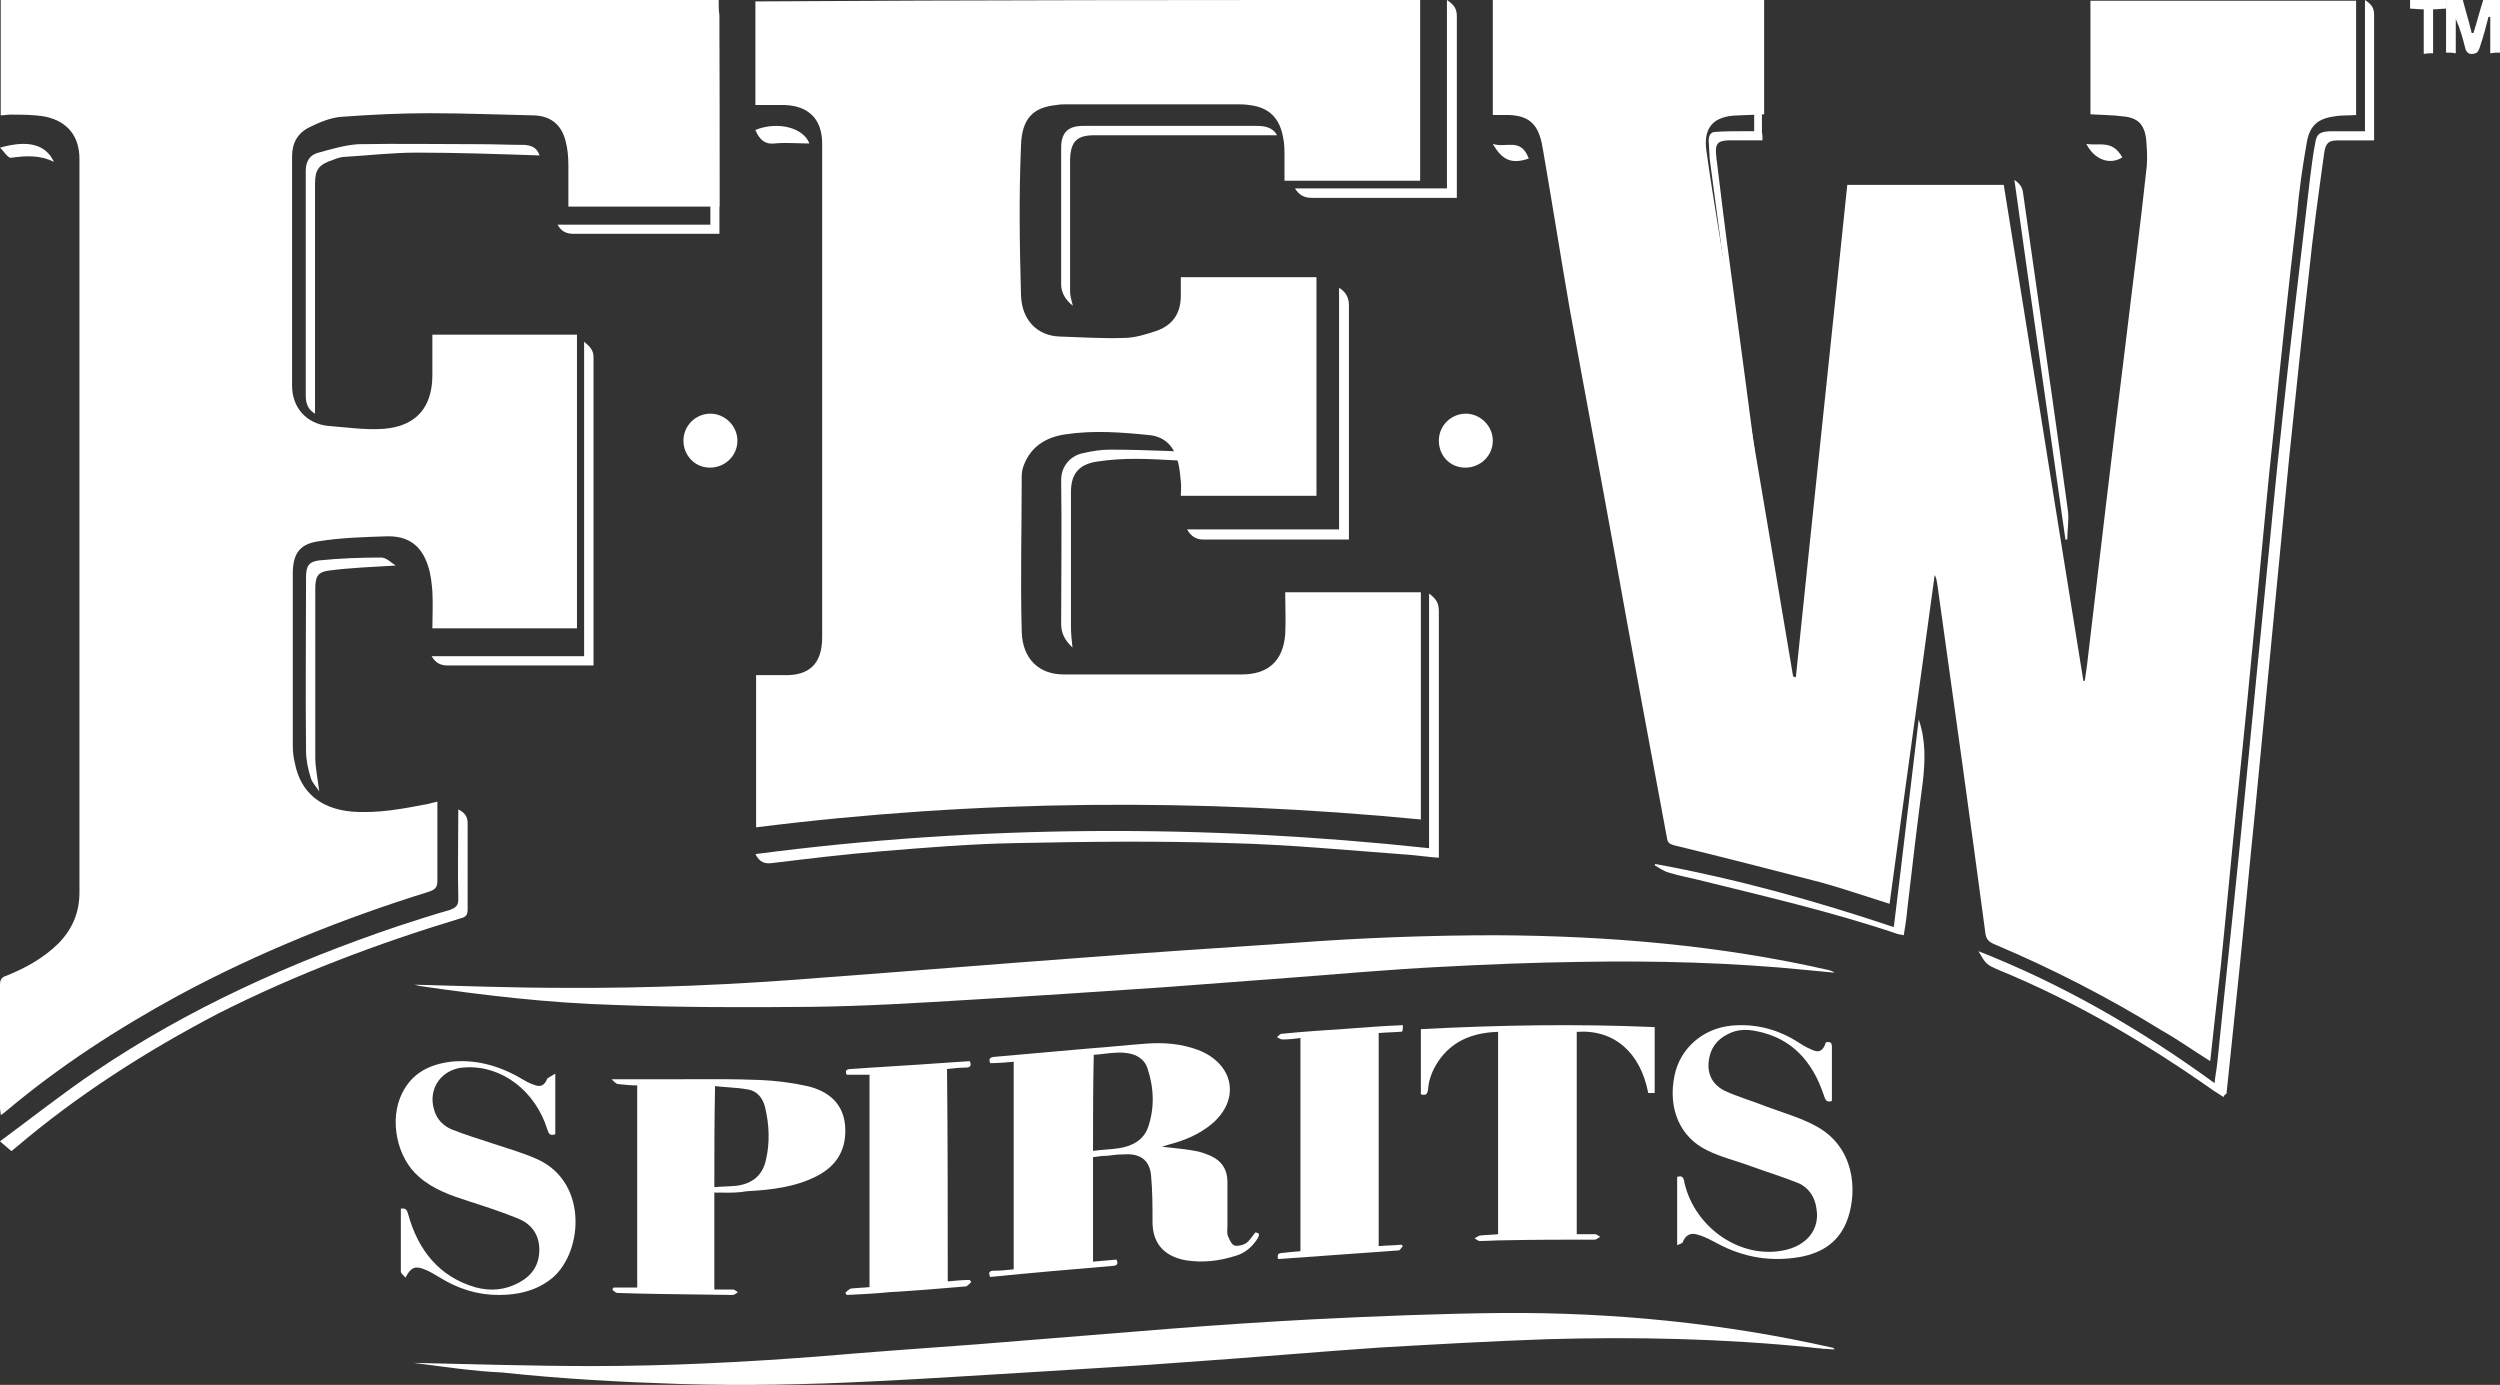 <svg width="139" height="77" viewBox="0 0 139 77" fill="none" xmlns="http://www.w3.org/2000/svg">
<rect x="0" y="0" width="139" height="77" fill="#333333" stroke="none"/>
<path d="M122.889 59C121.949 58.412 121.126 57.823 120.224 57.313C117.247 55.469 114.112 53.861 110.86 52.488C110.585 52.37 110.429 52.213 110.389 51.9C109.527 45.427 108.626 38.993 107.725 32.56C107.686 32.364 107.686 32.168 107.568 31.971C106.745 38.052 105.883 44.132 105.06 50.252C103.807 49.86 102.553 49.428 101.299 49.075C98.556 48.369 95.813 47.663 93.07 46.996C92.796 46.918 92.718 46.839 92.678 46.565C91.699 41.308 90.719 36.051 89.779 30.794C88.956 26.244 88.094 21.694 87.271 17.143C86.762 14.201 86.291 11.219 85.782 8.277C85.743 8.16 85.743 8.003 85.704 7.885C85.469 6.865 84.959 6.434 83.901 6.394C83.627 6.394 83.314 6.394 83 6.394C83 4.237 83 2.158 83 0C88.016 0 93.031 0 98.086 0C98.086 2.118 98.086 4.237 98.086 6.355C97.459 6.394 96.91 6.394 96.322 6.434C95.186 6.551 94.716 7.179 94.873 8.356C95.264 11.18 95.774 14.005 96.205 16.79C96.91 21.144 97.655 25.499 98.399 29.892C98.83 32.442 99.261 35.031 99.692 37.581C99.692 37.62 99.731 37.62 99.849 37.66C100.789 28.519 101.769 19.379 102.709 10.278C105.648 10.278 108.509 10.278 111.408 10.278C112.897 19.457 114.347 28.676 115.836 37.856C115.875 37.856 115.875 37.856 115.914 37.856C115.953 37.581 115.993 37.306 116.032 37.032C116.737 31.03 117.442 25.067 118.187 19.065C118.579 15.77 119.01 12.514 119.362 9.219C119.402 8.709 119.362 8.199 119.323 7.689C119.206 6.904 118.853 6.551 118.069 6.473C117.482 6.394 116.855 6.394 116.228 6.355C116.228 4.237 116.228 2.158 116.228 0.039C121.126 0.039 126.063 0.039 131 0.039C131 2.158 131 4.237 131 6.394C130.569 6.434 130.177 6.394 129.785 6.473C128.884 6.59 128.414 6.983 128.257 7.924C128.022 9.258 127.826 10.592 127.709 11.965C127.238 15.966 126.807 19.967 126.416 23.969C126.063 27.146 125.789 30.363 125.475 33.541C125.122 37.228 124.77 40.876 124.378 44.564C124.064 47.624 123.79 50.644 123.477 53.704C123.281 55.43 123.085 57.156 122.889 59Z" fill="white"/>
<path d="M40 11.487C37.214 11.487 34.428 11.487 31.602 11.487C31.602 10.7 31.602 9.953 31.602 9.206C31.602 8.733 31.562 8.261 31.443 7.829C31.204 6.885 30.567 6.412 29.572 6.412C27.662 6.373 25.791 6.294 23.881 6.294C22.249 6.294 20.657 6.373 19.025 6.491C18.388 6.53 17.751 6.806 17.194 7.081C16.557 7.396 16.239 7.947 16.239 8.694C16.239 12.943 16.239 17.192 16.239 21.44C16.239 22.66 17.035 23.565 18.269 23.683C19.303 23.761 20.338 23.919 21.373 23.84C23.164 23.683 24.04 22.621 24.04 20.85C24.04 20.103 24.04 19.395 24.04 18.608C26.746 18.608 29.413 18.608 32.08 18.608C32.08 24.037 32.08 29.466 32.08 34.934C29.413 34.934 26.746 34.934 24.04 34.934C24.04 34.265 24.08 33.596 24.04 32.888C24 32.416 23.96 31.944 23.801 31.472C23.443 30.331 22.687 29.78 21.492 29.82C20.219 29.859 18.945 29.898 17.711 30.095C16.637 30.253 16.279 30.803 16.279 31.905C16.279 35.091 16.279 38.239 16.279 41.425C16.279 41.779 16.318 42.133 16.398 42.448C16.716 44.061 17.831 44.966 19.542 45.123C21.015 45.241 22.408 44.966 23.841 44.69C24 44.651 24.119 44.612 24.318 44.572C24.318 45.005 24.318 45.438 24.318 45.831C24.318 46.893 24.318 47.916 24.318 48.978C24.318 49.333 24.199 49.45 23.881 49.569C19.065 51.063 14.368 52.952 9.91 55.352C6.527 57.2 3.303 59.285 0.358 61.764C0.279 61.843 0.159 61.921 0.04 62C0.04 61.843 0 61.725 0 61.607C0 59.325 0 57.043 0 54.761C0 54.486 0.08 54.329 0.358 54.25C1.433 53.817 2.428 53.267 3.264 52.44C4.02 51.654 4.418 50.749 4.418 49.608C4.418 36.035 4.418 22.424 4.418 8.852C4.418 7.593 3.781 6.766 2.547 6.491C1.91 6.373 1.234 6.373 0.557 6.373C0.398 6.373 0.239 6.412 0.04 6.412C0.04 4.288 0.04 2.164 0.04 0C13.333 0 26.667 0 39.96 0C40 3.816 40 7.632 40 11.487Z" fill="white"/>
<path d="M78.96 0C78.96 3.377 78.96 6.674 78.96 10.05C76.473 10.05 73.985 10.05 71.418 10.05C71.418 9.613 71.418 9.136 71.418 8.699C71.418 8.342 71.418 7.984 71.339 7.627C71.142 6.554 70.55 5.959 69.444 5.839C69.207 5.8 68.97 5.8 68.773 5.8C65.614 5.8 62.494 5.8 59.335 5.8C59.138 5.8 58.94 5.8 58.743 5.839C57.479 5.959 56.808 6.554 56.768 8.104C56.65 10.884 56.689 13.625 56.768 16.406C56.808 17.836 57.716 18.67 58.901 18.71C60.085 18.75 61.27 18.829 62.494 18.789C63.086 18.789 63.718 18.591 64.311 18.392C65.219 18.074 65.653 17.399 65.653 16.446C65.653 16.128 65.653 15.77 65.653 15.413C68.18 15.413 70.668 15.413 73.195 15.413C73.195 19.465 73.195 23.516 73.195 27.568C70.708 27.568 68.22 27.568 65.653 27.568C65.653 27.29 65.693 27.012 65.653 26.774C65.614 26.337 65.574 25.86 65.416 25.423C65.179 24.708 64.666 24.271 63.916 24.192C62.336 24.033 60.796 23.914 59.217 24.152C58.151 24.311 57.321 24.827 56.926 25.86C56.847 26.059 56.808 26.257 56.808 26.496C56.808 29.356 56.729 32.256 56.808 35.116C56.847 36.625 57.756 37.499 59.138 37.499C62.455 37.499 65.732 37.499 69.049 37.499C70.51 37.499 71.339 36.744 71.458 35.275C71.497 34.52 71.458 33.725 71.458 32.931C73.985 32.931 76.473 32.931 79 32.931C79 37.102 79 41.313 79 45.563C66.68 44.371 54.36 44.451 42.039 46C42.039 43.18 42.039 40.399 42.039 37.539C42.553 37.539 43.066 37.539 43.58 37.539C45.001 37.579 45.712 36.903 45.712 35.434C45.712 26.297 45.712 17.121 45.712 7.984C45.712 6.554 44.883 5.879 43.619 5.839C43.106 5.839 42.553 5.839 42 5.839C42 3.893 42 1.986 42 0.079C54.281 0 66.601 0 78.96 0Z" fill="white"/>
<path d="M23 75.776C26.373 75.847 29.626 75.954 32.92 75.954C37.126 75.954 41.331 75.74 45.498 75.42C48.434 75.171 51.37 74.958 54.306 74.745C57.838 74.46 61.369 74.175 64.901 73.891C67.599 73.677 70.257 73.499 72.955 73.357C76.487 73.179 80.018 73.037 83.589 73.001C89.739 72.966 95.85 73.571 101.841 74.922C101.921 74.922 101.96 74.958 102 75.029C101.802 75.029 101.564 74.993 101.365 74.993C101.167 74.958 100.929 74.958 100.73 74.922C95.85 74.424 90.93 74.318 86.01 74.46C82.915 74.567 79.82 74.745 76.725 74.922C73.114 75.171 69.464 75.492 65.853 75.74C63.115 75.954 60.377 76.096 57.639 76.274C54.584 76.452 51.489 76.665 48.434 76.808C44.903 76.985 41.371 77.057 37.8 76.95C34.507 76.843 31.213 76.665 27.92 76.31C26.293 76.238 24.666 75.989 23 75.776Z" fill="white"/>
<path d="M23 54.748C25.735 54.818 28.47 54.924 31.245 54.924C36.081 54.959 40.877 54.748 45.673 54.36C50.43 54.008 55.147 53.62 59.904 53.268C63.907 52.951 67.911 52.705 71.954 52.423C75.719 52.141 79.485 52 83.251 52C89.474 52.035 95.658 52.564 101.683 53.937C101.802 53.973 101.921 54.008 102 54.078C101.485 54.043 100.969 53.973 100.494 53.937C96.292 53.515 92.09 53.409 87.889 53.48C85.272 53.515 82.656 53.62 80.04 53.761C77.265 53.902 74.53 54.149 71.756 54.36C69.417 54.536 67.078 54.712 64.74 54.889C61.093 55.135 57.446 55.382 53.839 55.593C50.945 55.769 48.052 55.945 45.118 55.98C41.472 56.016 37.825 56.016 34.178 55.875C30.531 55.769 26.924 55.346 23.317 54.818C23.159 54.783 23.079 54.748 23 54.748C23 54.748 23 54.712 23 54.748Z" fill="white"/>
<path fill-rule="evenodd" clip-rule="evenodd" d="M60.772 70.148V64.34C60.826 64.332 60.877 64.325 60.926 64.318C61.138 64.287 61.316 64.262 61.548 64.262C61.834 64.223 62.161 64.185 62.447 64.185C63.386 64.107 63.917 64.494 63.998 65.346C64.08 66.198 64.08 67.089 64.08 67.941C64.08 69.103 64.692 69.838 65.918 70.071C66.898 70.225 67.837 70.109 68.776 69.8C69.266 69.645 69.634 69.296 69.919 68.87C70.042 68.638 70.042 68.56 69.797 68.522C69.743 68.586 69.693 68.655 69.643 68.724C69.543 68.862 69.443 68.999 69.307 69.103C69.144 69.219 68.858 69.296 68.654 69.257C68.49 69.219 68.368 68.948 68.286 68.754C68.225 68.637 68.233 68.477 68.24 68.322C68.243 68.271 68.245 68.221 68.245 68.173V65.695C68.245 65.037 67.919 64.533 67.306 64.262C67.02 64.146 66.734 64.03 66.448 63.991C66.015 63.909 65.601 63.865 65.165 63.819C64.985 63.8 64.802 63.781 64.611 63.759L64.978 63.642C65.877 63.41 66.694 63.062 67.388 62.481C68.98 61.125 68.613 59.15 66.612 58.376C65.673 58.027 64.692 57.95 63.712 58.027C63.181 58.066 62.651 58.115 62.12 58.163C61.589 58.211 61.058 58.26 60.527 58.298L55.259 58.763C55.014 58.802 54.974 58.879 55.055 59.112C55.464 59.112 55.913 59.073 56.362 59.034V70.574C56.328 70.578 56.295 70.581 56.262 70.585C55.934 70.62 55.634 70.651 55.3 70.651C55.014 70.651 54.933 70.729 55.055 71C57.342 70.768 59.629 70.574 61.916 70.38L61.916 70.38C62.161 70.342 62.161 70.225 62.079 70.032C61.854 70.051 61.64 70.071 61.426 70.09C61.211 70.109 60.997 70.129 60.772 70.148ZM61.506 63.915C61.272 63.934 61.032 63.953 60.772 63.991C60.772 62.21 60.772 60.428 60.813 58.647C61.01 58.636 61.206 58.613 61.404 58.589C61.904 58.53 62.41 58.469 62.937 58.608C63.345 58.724 63.672 58.995 63.794 59.383C64.162 60.467 64.203 61.59 63.835 62.674C63.59 63.371 62.977 63.72 62.242 63.836C61.992 63.876 61.752 63.895 61.506 63.915Z" fill="white"/>
<path fill-rule="evenodd" clip-rule="evenodd" d="M39.717 71.698V66.306C39.846 66.306 39.972 66.308 40.096 66.309C40.582 66.316 41.038 66.321 41.544 66.231C42.894 66.156 44.204 66.005 45.395 65.401C46.586 64.798 47.102 63.818 46.983 62.536C46.864 61.329 46.03 60.65 44.879 60.386C44.045 60.198 43.132 60.085 42.258 60.047C40.86 59.991 39.484 59.998 38.097 60.005C37.633 60.007 37.168 60.009 36.7 60.009H34C34.159 60.16 34.278 60.273 34.357 60.273C34.715 60.311 35.072 60.349 35.429 60.349V71.585H34.119C34.099 71.604 34.089 71.623 34.079 71.642C34.069 71.661 34.06 71.68 34.04 71.698C34.119 71.774 34.238 71.887 34.318 71.887C35.747 71.937 37.176 71.954 38.606 71.971C39.32 71.979 40.035 71.987 40.75 72C40.801 72 40.868 71.954 40.931 71.91C40.965 71.886 40.999 71.863 41.028 71.849C41.001 71.836 40.973 71.814 40.944 71.791C40.889 71.747 40.828 71.698 40.75 71.698H39.717ZM40.332 65.968C40.134 65.977 39.93 65.986 39.717 66.005C39.717 64.157 39.717 62.347 39.757 60.386C39.997 60.417 40.244 60.435 40.491 60.453C40.858 60.48 41.228 60.508 41.584 60.575C42.1 60.65 42.417 61.065 42.536 61.555C42.775 62.536 42.814 63.554 42.576 64.534C42.378 65.364 41.822 65.816 40.948 65.929C40.745 65.949 40.541 65.958 40.332 65.968Z" fill="white"/>
<path d="M92 57.107C92 58.353 92 59.523 92 60.769C91.881 60.769 91.761 60.769 91.642 60.769C91.205 58.504 89.734 57.22 87.667 57.371C87.667 61.109 87.667 64.809 87.667 68.622C88.025 68.622 88.343 68.622 88.7 68.622C88.78 68.622 88.899 68.736 88.979 68.773C88.859 68.811 88.78 68.924 88.661 68.924C86.951 68.924 85.242 68.924 83.572 68.962C83.135 68.962 82.697 69 82.26 69C82.18 69 82.061 68.887 81.982 68.849C82.061 68.811 82.18 68.736 82.26 68.698C82.578 68.66 82.936 68.66 83.294 68.622C83.294 64.885 83.294 61.147 83.294 57.371C82.021 57.409 80.908 57.787 80.113 58.806C79.716 59.335 79.437 59.939 79.398 60.581C79.358 60.845 79.278 60.92 79 60.845C79 59.637 79 58.466 79 57.22C83.333 56.994 87.627 56.918 92 57.107Z" fill="white"/>
<path d="M93.25 69.232C93.25 67.876 93.25 66.636 93.25 65.435C93.585 65.319 93.622 65.551 93.66 65.784C94.255 68.302 96.826 70.046 99.247 69.504C100.476 69.232 101.184 68.341 100.997 67.217C100.923 66.559 100.55 66.016 99.992 65.784C99.135 65.435 98.241 65.164 97.384 64.854C96.565 64.544 95.708 64.35 94.926 63.962C93.399 63.226 92.728 61.637 93.101 59.816C93.399 58.305 94.665 57.181 96.267 57.026C97.533 56.91 98.688 57.181 99.805 57.84C100.103 58.034 100.401 58.227 100.699 58.344C101.146 58.576 101.37 58.421 101.519 57.956C101.705 57.917 101.854 57.917 101.854 58.189C101.854 59.196 101.854 60.204 101.854 61.211C101.556 61.327 101.481 61.134 101.407 60.901C100.774 59.002 99.619 57.724 97.682 57.336C97.124 57.22 96.602 57.22 96.081 57.491C95.447 57.801 95.075 58.305 95.001 59.041C94.926 59.777 95.261 60.32 95.857 60.63C96.602 60.979 97.421 61.211 98.204 61.521C99.135 61.87 100.103 62.141 100.96 62.606C103.12 63.769 103.269 66.171 102.748 67.721C102.301 69.039 101.333 69.659 100.066 69.891C98.502 70.162 96.975 69.93 95.522 69.155C95.15 68.961 94.814 68.767 94.404 68.651C94.069 68.535 93.771 68.612 93.585 69C93.585 69.116 93.436 69.155 93.25 69.232Z" fill="white"/>
<path d="M30.874 59.694C30.874 60.932 30.874 62.016 30.874 63.061C30.578 63.177 30.504 63.022 30.43 62.79C29.764 60.662 27.913 59.23 25.877 59.346C24.582 59.385 23.767 60.507 24.137 61.706C24.285 62.248 24.656 62.596 25.1 62.79C25.877 63.1 26.654 63.332 27.469 63.603C28.283 63.873 29.098 64.106 29.875 64.454C32.799 65.77 32.392 69.872 30.541 71.187C29.69 71.806 28.727 72 27.728 72C26.543 72 25.433 71.652 24.396 70.994C24.137 70.839 23.878 70.684 23.582 70.568C23.101 70.375 22.842 70.452 22.546 71.033C22.435 70.916 22.287 70.8 22.287 70.684C22.287 69.523 22.287 68.362 22.287 67.201C22.546 67.163 22.62 67.24 22.694 67.511C23.249 69.523 24.433 70.994 26.432 71.574C27.284 71.806 28.098 71.729 28.875 71.303C29.579 70.916 29.986 70.336 29.986 69.485C29.986 68.672 29.579 68.091 28.875 67.782C27.95 67.395 26.988 67.085 26.025 66.776C25.063 66.466 24.063 66.118 23.286 65.421C22.064 64.377 21.62 62.248 22.361 60.778C22.916 59.656 23.878 59.191 25.026 59.036C26.395 58.882 27.691 59.23 28.912 59.926C29.172 60.081 29.431 60.236 29.69 60.313C30.06 60.468 30.282 60.352 30.43 59.965C30.541 59.888 30.689 59.81 30.874 59.694Z" fill="white"/>
<path d="M52.695 71.245C53.13 71.205 53.525 71.165 53.921 71.165C53.961 71.205 53.961 71.245 54 71.284C53.921 71.364 53.802 71.483 53.723 71.523C52.299 71.642 50.915 71.761 49.492 71.841C48.701 71.921 47.91 71.96 47.079 72C47.039 71.96 47.039 71.921 47 71.881C47.079 71.801 47.198 71.682 47.316 71.642C47.672 71.602 47.989 71.602 48.345 71.563C48.345 67.587 48.345 63.691 48.345 59.755C47.91 59.755 47.514 59.755 47.079 59.755C46.961 59.517 47.079 59.437 47.316 59.437C48.938 59.318 50.52 59.239 52.141 59.119C52.734 59.08 53.328 59.04 53.921 59C54.039 59.278 53.921 59.358 53.684 59.358C53.367 59.358 53.011 59.398 52.655 59.437C52.695 63.373 52.695 67.309 52.695 71.245Z" fill="white"/>
<path d="M78 57C78 57.159 78 57.239 77.96 57.358C77.525 57.398 77.09 57.398 76.655 57.437C76.655 61.373 76.655 65.309 76.655 69.284C77.09 69.245 77.525 69.245 77.921 69.205C77.96 69.245 77.96 69.245 78 69.284C77.921 69.364 77.842 69.523 77.763 69.523C75.548 69.682 73.333 69.841 71.119 70C71.079 70 71.079 70 71.04 69.96C71.04 69.682 71.04 69.682 71.514 69.642C71.751 69.602 72.028 69.602 72.305 69.563C72.305 65.627 72.305 61.691 72.305 57.716C71.989 57.755 71.633 57.795 71.316 57.795C71.198 57.795 71.119 57.716 71 57.676C71.079 57.596 71.158 57.477 71.277 57.477C72.463 57.358 73.689 57.278 74.876 57.199C75.944 57.119 76.932 57.04 78 57Z" fill="white"/>
<path d="M123.638 61C123.442 60.883 123.286 60.767 123.091 60.651C119.339 58.01 115.393 55.681 111.133 53.933C110.43 53.623 110.43 53.623 110 52.885C114.728 54.749 119.027 57.234 123.13 60.223C123.169 59.796 123.247 59.447 123.286 59.059C123.677 55.176 124.107 51.254 124.497 47.371C124.966 42.751 125.396 38.169 125.865 33.548C126.217 30.053 126.529 26.598 126.92 23.103C127.389 18.677 127.936 14.289 128.444 9.863C128.522 9.241 128.6 8.62 128.718 7.999C128.796 7.455 128.952 7.339 129.499 7.3C130.163 7.3 130.789 7.3 131.492 7.3C131.492 4.854 131.492 2.485 131.492 0C131.844 0.233 132 0.427 132 0.815C132 2.99 132 5.203 132 7.377C132 7.494 132 7.61 132 7.805C131.57 7.805 131.179 7.805 130.75 7.805C130.515 7.805 130.242 7.805 130.007 7.805C129.46 7.805 129.304 7.96 129.226 8.504C128.913 10.756 128.6 13.008 128.366 15.299C127.975 18.715 127.623 22.132 127.272 25.511C126.998 28.345 126.725 31.18 126.451 34.014C126.099 37.664 125.748 41.314 125.396 44.964C125.083 47.992 124.81 51.021 124.497 54.05C124.263 56.302 124.028 58.554 123.794 60.806C123.677 60.883 123.638 60.922 123.638 61Z" fill="white"/>
<path d="M42 47.487C54.485 45.854 66.931 45.814 79.456 47.16C79.456 42.427 79.456 37.734 79.456 33C79.844 33.286 80 33.531 80 33.979C80 38.387 80 42.753 80 47.16C80 47.324 80 47.487 80 47.691C79.417 47.65 78.872 47.568 78.366 47.528C75.022 47.283 71.677 46.956 68.332 46.875C64.403 46.752 60.475 46.793 56.547 46.875C54.057 46.915 51.568 47.12 49.079 47.324C47.056 47.487 45.034 47.732 43.011 47.976C42.506 48.058 42.233 47.936 42 47.487Z" fill="white"/>
<path d="M0.637 64C0.438 63.845 0.279 63.689 0 63.456C1.792 62.135 3.504 60.775 5.296 59.571C10.472 56.074 16.165 53.509 22.138 51.489C23.093 51.178 24.049 50.867 25.005 50.595C25.323 50.478 25.482 50.362 25.482 50.012C25.443 48.38 25.482 46.71 25.482 45C25.841 45.194 26 45.389 26 45.777C26 47.37 26 48.963 26 50.556C26 50.867 25.92 50.984 25.602 51.061C20.983 52.46 16.444 54.17 12.144 56.346C8.123 58.444 4.3 60.892 0.876 63.806C0.796 63.883 0.717 63.922 0.637 64Z" fill="white"/>
<path d="M97.995 7.802C97.47 7.802 96.976 7.802 96.482 7.802C96.359 7.802 96.204 7.802 96.081 7.802C95.463 7.841 95.34 7.997 95.432 8.778C95.679 10.806 95.926 12.835 96.204 14.864C96.791 19.233 97.377 23.602 97.933 27.971C98.026 28.635 97.995 29.337 97.995 30C97.964 30 97.902 30 97.872 30C97.779 29.415 97.717 28.83 97.624 28.206C96.76 21.768 95.926 15.293 95.062 8.856C95.031 8.505 95.031 8.153 95 7.841C95 7.529 95.124 7.334 95.371 7.334C95.926 7.295 96.451 7.295 97.007 7.295C97.161 7.295 97.347 7.295 97.532 7.295C97.532 4.837 97.532 2.458 97.532 0C97.902 0.234 97.964 0.351 97.964 0.78C97.964 2.965 97.964 5.189 97.964 7.373C97.995 7.49 97.995 7.607 97.995 7.802Z" fill="white"/>
<path d="M32.477 19C32.813 19.277 33 19.475 33 19.87C33 25.409 33 30.987 33 36.525C33 36.684 33 36.802 33 37C32.813 37 32.664 37 32.514 37C29.975 37 27.436 37 24.896 37C24.523 37 24.224 36.881 24 36.486C26.838 36.486 29.639 36.486 32.477 36.486C32.477 30.631 32.477 24.855 32.477 19Z" fill="white"/>
<path d="M30 8.642C27.662 8.564 25.402 8.486 23.143 8.486C21.835 8.486 20.488 8.642 19.18 8.72C18.982 8.72 18.744 8.798 18.546 8.876C17.713 9.149 17.515 9.422 17.515 10.241C17.515 13.87 17.515 17.499 17.515 21.127C17.515 21.751 17.515 22.376 17.515 23C17.159 22.805 17 22.454 17 22.025C17 21.439 17 20.815 17 20.23C17 16.64 17 13.09 17 9.5C17 8.954 17.238 8.603 17.713 8.486C18.427 8.29 19.22 8.056 19.933 8.017C22.192 7.978 24.412 8.017 26.671 8.017C27.503 8.017 28.335 8.056 29.168 8.056C29.524 8.095 29.841 8.173 30 8.642Z" fill="white"/>
<path d="M92.04 48.038C96.551 48.868 100.904 50.075 105.296 51.547C105.771 47.698 106.206 43.887 106.681 40C107.077 41.17 107.037 42.264 106.918 43.396C106.602 45.774 106.325 48.151 106.048 50.528C106.008 51.019 105.929 51.509 105.85 52C105.731 51.962 105.612 51.962 105.494 51.925C101.814 50.679 98.015 49.811 94.216 48.868C93.741 48.755 93.306 48.679 92.831 48.528C92.514 48.453 92.277 48.264 92 48.113C92 48.151 92 48.075 92.04 48.038Z" fill="white"/>
<path d="M74.452 16C74.844 16.243 75 16.567 75 16.971C75 21.139 75 25.266 75 29.433C75 29.595 75 29.798 75 30C74.804 30 74.687 30 74.53 30C71.987 30 69.483 30 66.939 30C66.509 30 66.235 29.838 66 29.433C68.856 29.433 71.635 29.433 74.452 29.433C74.452 24.942 74.452 20.491 74.452 16Z" fill="white"/>
<path d="M71 7.519C70.083 7.519 69.166 7.519 68.287 7.519C65.802 7.519 63.357 7.519 60.873 7.519C59.879 7.519 59.535 7.852 59.497 8.852C59.497 11.296 59.497 13.741 59.497 16.222C59.497 16.444 59.573 16.704 59.65 17C59.229 16.667 59 16.259 59 15.815C59 13.296 59 10.741 59 8.222C59 7.37 59.382 7 60.223 7C63.433 7 66.643 7 69.853 7C70.312 7 70.771 7.074 71 7.519Z" fill="white"/>
<path d="M39.496 0C39.892 0.234 40 0.547 40 0.937C40 4.802 40 8.628 40 12.492C40 12.649 40 12.766 40 13C39.82 13 39.676 13 39.532 13C36.976 13 34.456 13 31.9 13C31.504 13 31.216 12.883 31 12.492C33.844 12.492 36.652 12.492 39.496 12.492C39.496 8.276 39.496 4.177 39.496 0Z" fill="white"/>
<path d="M80 24.5C80 23.656 80.688 23 81.5 23C82.312 23 83 23.688 83 24.5C83 25.344 82.312 26 81.469 26C80.625 26 80 25.344 80 24.5Z" fill="white"/>
<path d="M39.469 26C38.625 26 38 25.312 38 24.5C38 23.656 38.688 23 39.5 23C40.312 23 41 23.688 41 24.5C41 25.344 40.312 26 39.469 26Z" fill="white"/>
<path d="M80.45 0C80.843 0.262 81 0.486 81 0.898C81 4.116 81 7.296 81 10.514C81 10.663 81 10.813 81 11C80.803 11 80.646 11 80.489 11C77.974 11 75.459 11 72.943 11C72.511 11 72.236 10.85 72 10.476C74.83 10.476 77.62 10.476 80.45 10.476C80.45 6.997 80.45 3.517 80.45 0Z" fill="white"/>
<path d="M114.838 30C113.903 23.359 112.934 16.719 112 10C112.277 10.195 112.45 10.391 112.484 10.742C113.315 16.641 114.18 22.5 114.976 28.398C115.045 28.906 114.942 29.453 114.942 30C114.907 30 114.872 30 114.838 30Z" fill="white"/>
<path d="M22 31.444C20.681 31.525 19.471 31.565 18.262 31.727C17.676 31.808 17.529 32.05 17.529 32.736C17.529 35.845 17.529 38.994 17.529 42.102C17.529 42.708 17.676 43.354 17.749 44C17.603 43.758 17.346 43.516 17.273 43.233C17.126 42.748 17.016 42.264 17.016 41.739C16.98 38.509 17.016 35.32 17.016 32.09C17.016 31.485 17.163 31.242 17.712 31.162C18.885 31.04 20.058 31 21.194 31C21.487 31 21.744 31.283 22 31.444Z" fill="white"/>
<path d="M59.629 36C59.252 35.646 59 35.254 59 34.704C59 32.032 59.042 29.361 59 26.689C59 25.864 59.587 25.314 60.216 25.196C60.719 25.079 61.222 25 61.725 25C62.856 25 63.988 25.039 65.078 25.079C65.455 25.079 65.79 25.236 66 25.629C65.036 25.589 64.114 25.511 63.192 25.511C62.437 25.511 61.725 25.55 60.97 25.668C59.964 25.825 59.545 26.375 59.545 27.357C59.545 29.871 59.545 32.346 59.545 34.861C59.545 35.214 59.587 35.607 59.629 36Z" fill="white"/>
<path d="M136 2.925C136 1.911 136 0.975 136 0C136.295 0 136.59 0 136.934 0C137.082 0.585 137.279 1.209 137.426 1.833C137.475 1.833 137.475 1.833 137.525 1.833C137.721 1.209 137.869 0.624 138.066 0C138.41 0 138.705 0 139 0C139 0.975 139 1.95 139 2.925C138.852 2.925 138.656 2.925 138.459 2.965C138.459 2.262 138.459 1.599 138.459 0.936C138.41 0.936 138.361 0.936 138.361 0.936C138.213 1.521 138.066 2.067 137.869 2.652C137.82 2.769 137.77 2.925 137.623 2.965C137.377 3.043 137.18 3.004 137.082 2.73C136.934 2.145 136.787 1.599 136.541 1.053C136.541 1.677 136.541 2.301 136.541 2.965C136.344 2.925 136.197 2.925 136 2.925Z" fill="white"/>
<path d="M134.76 0.52C134.44 0.52 134.24 0.48 134 0.48C134 0.32 134 0.16 134 0C134.64 0 135.32 0 136 0C136 0.16 136 0.32 136 0.48C135.76 0.48 135.56 0.52 135.28 0.52C135.28 1.32 135.28 2.12 135.28 2.96C135.12 2.96 134.96 2.96 134.76 3C134.76 2.16 134.76 1.36 134.76 0.52Z" fill="white"/>
<path d="M0 8.21C1.595 7.759 2.544 8.041 3 9C2.203 8.605 1.405 8.661 0.608 8.774C0.418 8.774 0.19 8.379 0 8.21Z" fill="white"/>
<path d="M45 7.977C44.354 7.977 43.708 7.915 43.062 7.977C42.554 8.04 42.231 7.789 42 7.225C43.246 6.723 44.677 7.099 45 7.977Z" fill="white"/>
<path d="M116 8C116.741 8.125 117.444 7.749 118 8.753C117.296 9.192 116.444 8.878 116 8Z" fill="white"/>
<path d="M83 8C83.732 8.251 84.561 7.624 85 8.815C84.073 9.129 83.537 8.941 83 8Z" fill="white"/>
</svg>
